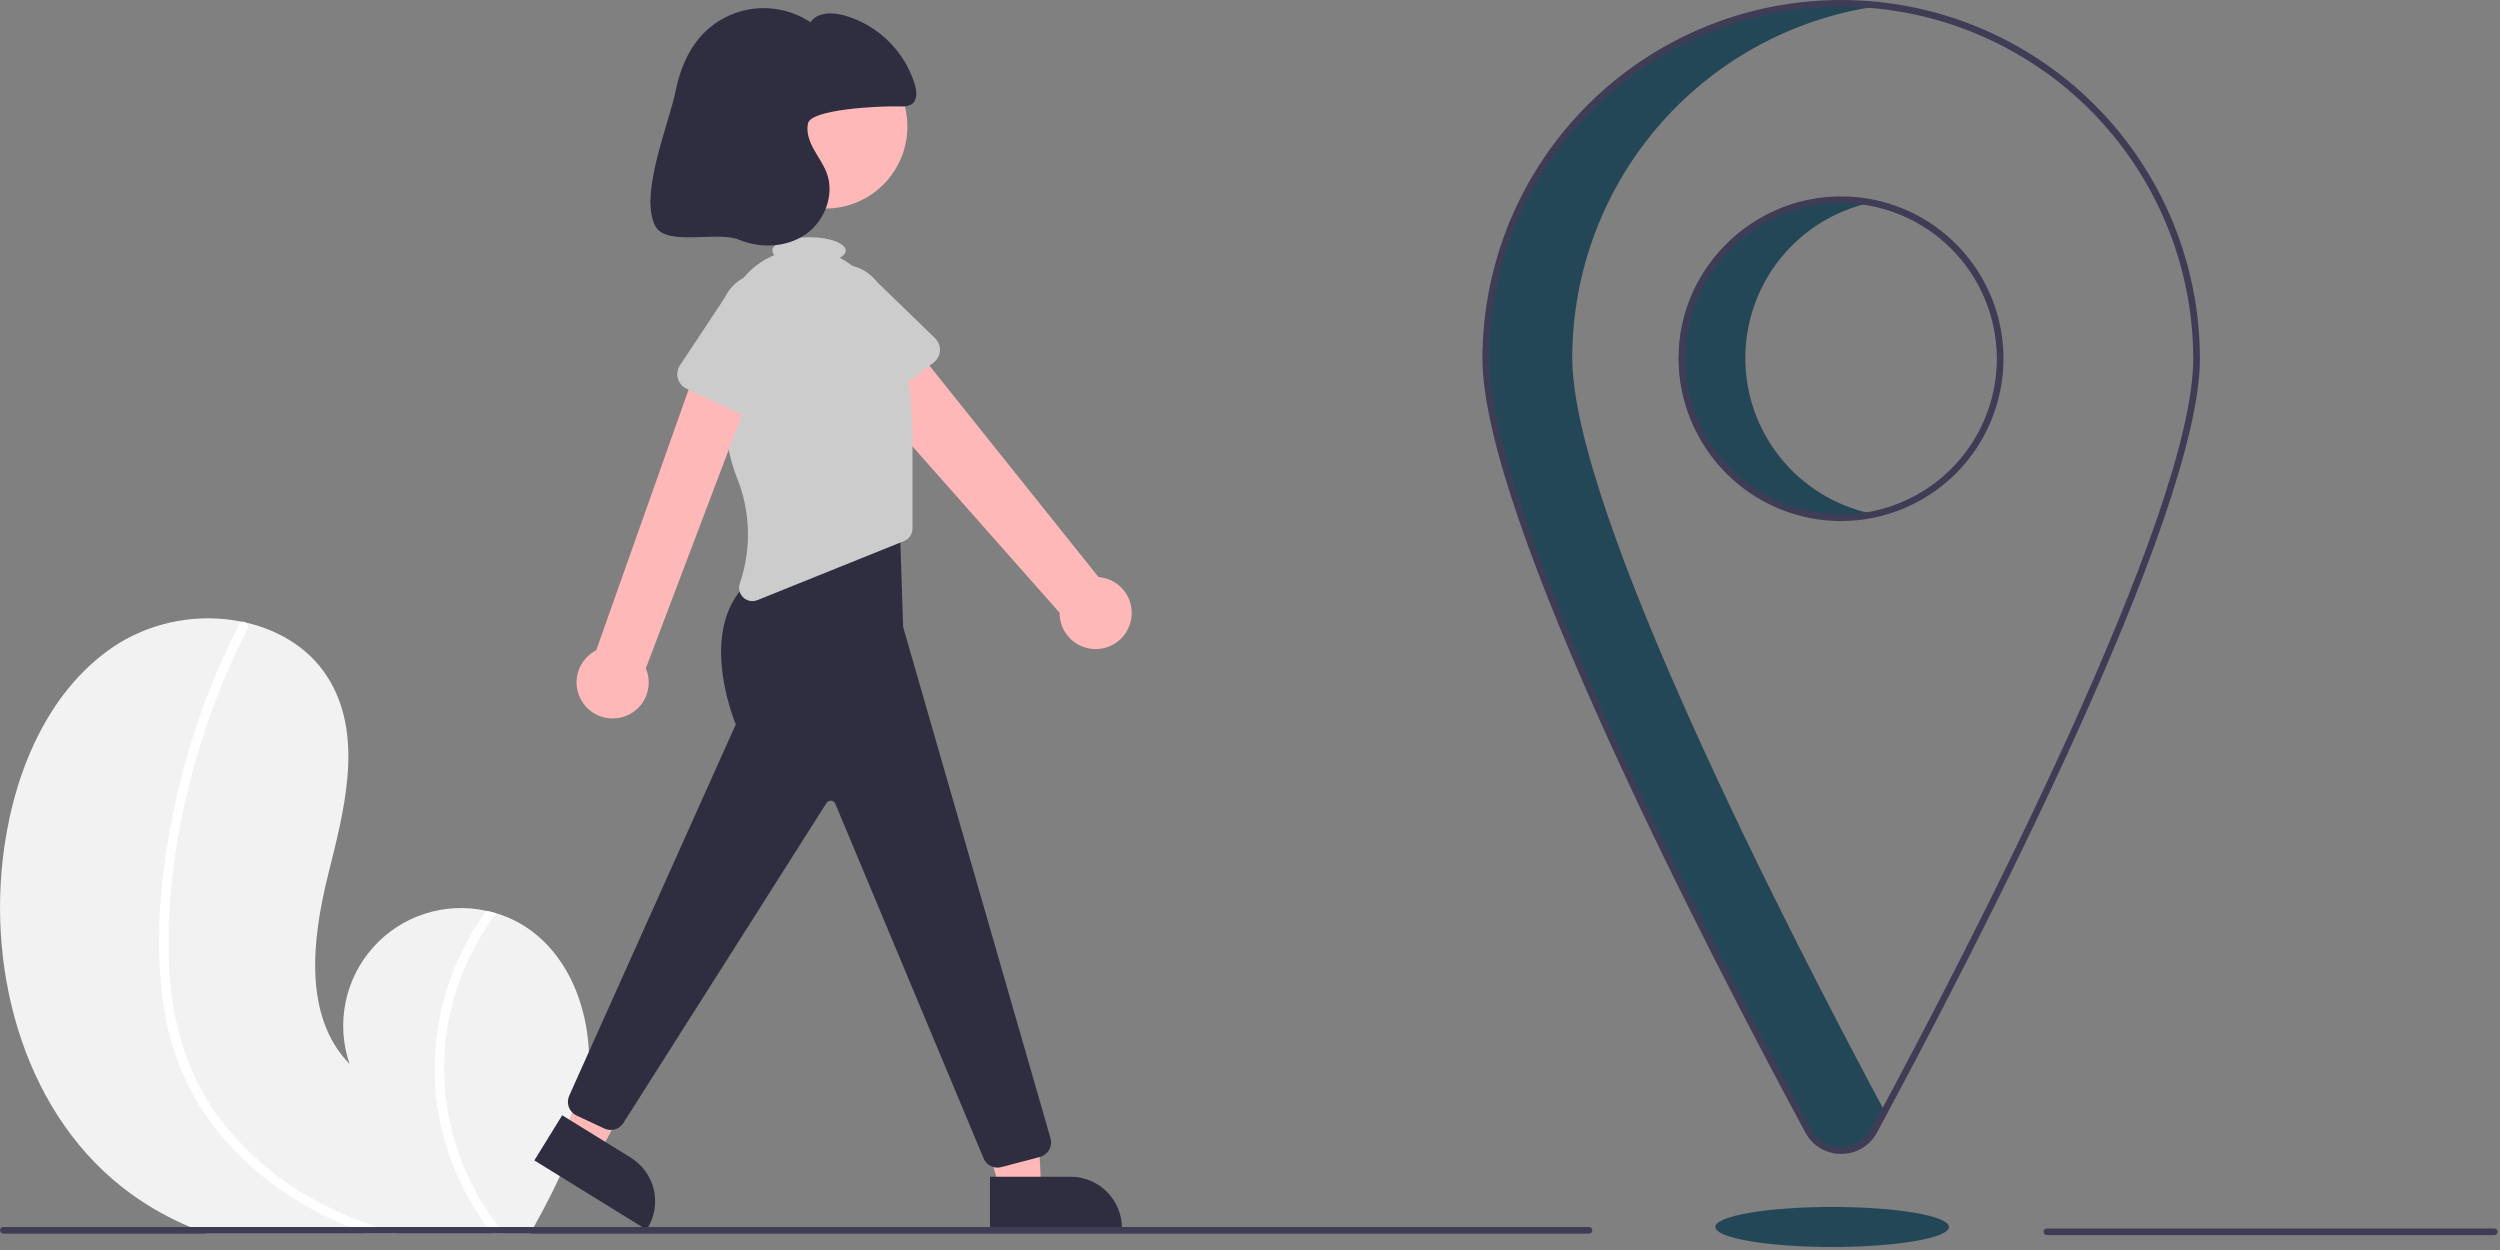 <svg width="338" height="169" viewBox="0 0 338 169" fill="none" xmlns="http://www.w3.org/2000/svg">
<rect x="0" y="0" width="338" height="169" fill="#808080" stroke="none"/>
<g clip-path="url(#clip0_52_102)">
<path d="M79.437 146.706C78.57 153.534 75.546 159.83 72.175 165.887C72.008 166.189 71.841 166.487 71.669 166.789H27.991C27.215 166.514 26.452 166.212 25.694 165.887C22.899 164.712 20.245 163.227 17.782 161.459C3.574 151.223 -1.895 131.88 0.578 114.549C2.108 103.776 6.837 92.782 16.04 86.983C21.037 83.942 26.997 82.898 32.73 84.058C32.879 84.085 33.028 84.117 33.176 84.153C37.987 85.236 42.275 87.926 44.717 92.263C49.104 100.057 46.49 109.711 44.333 118.385C42.18 127.064 41.016 137.445 47.258 143.844C46.342 141.169 46.155 138.298 46.717 135.526C47.279 132.755 48.569 130.183 50.454 128.075C52.34 125.967 54.752 124.4 57.444 123.534C60.136 122.667 63.01 122.534 65.771 123.147C66.222 123.242 66.669 123.35 67.111 123.485C68.171 123.796 69.193 124.224 70.158 124.762C77.519 128.874 80.497 138.343 79.437 146.706Z" fill="#F2F2F2"/>
<path d="M50.959 165.887C51.933 166.216 52.917 166.514 53.906 166.789H49.632C48.837 166.509 48.049 166.209 47.267 165.887C47.095 165.819 46.919 165.747 46.748 165.675C40.298 162.971 34.359 158.909 29.868 153.502C27.668 150.886 25.873 147.955 24.543 144.806C23.097 141.248 22.178 137.499 21.817 133.676C21.004 125.832 21.83 117.772 23.383 110.068C24.984 102.082 27.571 94.326 31.082 86.978C31.507 86.098 31.943 85.222 32.391 84.351C32.423 84.281 32.469 84.218 32.528 84.167C32.586 84.117 32.655 84.079 32.73 84.058C32.807 84.043 32.886 84.044 32.963 84.061C33.039 84.077 33.112 84.108 33.177 84.153C33.332 84.242 33.447 84.387 33.498 84.558C33.549 84.73 33.533 84.914 33.452 85.073C29.832 92.131 27.089 99.605 25.283 107.328C23.514 114.865 22.507 122.75 22.855 130.494C23.18 137.733 25.071 144.851 29.363 150.772C33.36 156.152 38.619 160.467 44.676 163.337C46.712 164.324 48.81 165.176 50.959 165.887Z" fill="white"/>
<path d="M68.185 166.789H66.529C66.294 166.491 66.069 166.189 65.847 165.887C62.589 161.459 60.368 156.355 59.348 150.952C57.959 143.386 59.042 135.574 62.436 128.671C63.383 126.735 64.499 124.887 65.771 123.147C66.222 123.242 66.669 123.35 67.111 123.485C63.763 127.92 61.511 133.084 60.54 138.555C59.731 143.341 59.928 148.243 61.119 152.949C62.309 157.655 64.467 162.061 67.454 165.887C67.693 166.193 67.937 166.496 68.185 166.789Z" fill="white"/>
<path d="M152.858 84.062C153.034 83.375 153.057 82.659 152.927 81.962C152.796 81.265 152.514 80.606 152.101 80.03C151.688 79.454 151.153 78.976 150.535 78.629C149.917 78.282 149.23 78.075 148.523 78.022L120.941 43.536L114.116 49.898L143.254 82.839C143.244 84.032 143.672 85.188 144.457 86.087C145.241 86.986 146.329 87.565 147.513 87.716C148.696 87.867 149.894 87.578 150.88 86.905C151.865 86.231 152.569 85.22 152.858 84.062Z" fill="#FFB8B8"/>
<path d="M126.232 49.015L117.515 55.69C117.267 55.88 116.981 56.014 116.677 56.084C116.372 56.153 116.056 56.156 115.75 56.093C115.444 56.029 115.156 55.9 114.904 55.715C114.653 55.529 114.444 55.292 114.292 55.019L108.982 45.447C108.018 44.172 107.598 42.568 107.815 40.984C108.032 39.4 108.868 37.968 110.14 36.999C111.412 36.031 113.015 35.607 114.6 35.82C116.184 36.032 117.619 36.864 118.59 38.133L126.424 45.728C126.648 45.946 126.823 46.209 126.936 46.5C127.05 46.791 127.099 47.103 127.081 47.415C127.062 47.727 126.977 48.032 126.831 48.307C126.684 48.584 126.48 48.825 126.232 49.015H126.232Z" fill="#CCCCCC"/>
<path d="M111.593 28.196C117.715 28.196 122.678 23.233 122.678 17.111C122.678 10.989 117.715 6.026 111.593 6.026C105.471 6.026 100.508 10.989 100.508 17.111C100.508 23.233 105.471 28.196 111.593 28.196Z" fill="#FFB8B8"/>
<path d="M135.255 160.898H140.788L140.261 150.542L132.095 150.542L135.255 160.898Z" fill="#FFB8B8"/>
<path d="M133.844 159.091L144.74 159.091H144.741C145.652 159.091 146.555 159.271 147.398 159.62C148.24 159.968 149.006 160.48 149.651 161.125C150.296 161.77 150.807 162.535 151.156 163.378C151.505 164.22 151.685 165.123 151.685 166.035V166.261L133.844 166.261L133.844 159.091Z" fill="#2F2E41"/>
<path d="M76.262 153.064L80.969 155.972L85.964 146.884L80.267 143.321L76.262 153.064Z" fill="#FFB8B8"/>
<path d="M76.01 150.785L85.281 156.512L85.281 156.512C86.057 156.991 86.731 157.619 87.264 158.358C87.798 159.098 88.18 159.936 88.39 160.823C88.599 161.711 88.632 162.631 88.486 163.531C88.341 164.431 88.019 165.294 87.539 166.069L87.421 166.261L72.242 156.885L76.01 150.785Z" fill="#2F2E41"/>
<path d="M134.855 157.862C134.443 157.861 134.042 157.736 133.704 157.502C133.365 157.268 133.106 156.937 132.96 156.552L112.946 108.701C112.903 108.584 112.829 108.481 112.731 108.404C112.633 108.326 112.516 108.277 112.392 108.262C112.269 108.247 112.143 108.267 112.03 108.318C111.917 108.37 111.82 108.452 111.75 108.555L84.254 151.869C83.985 152.272 83.58 152.566 83.113 152.696C82.646 152.826 82.148 152.784 81.709 152.577L77.947 150.821C77.465 150.594 77.091 150.187 76.906 149.688C76.72 149.189 76.737 148.636 76.953 148.149L99.479 97.936C98.988 96.74 94.19 84.453 101.561 78.382L101.613 78.35L121.601 69.434L122.105 84.767L142.029 153.894C142.104 154.154 142.126 154.426 142.094 154.695C142.062 154.964 141.977 155.224 141.843 155.459C141.71 155.695 141.53 155.901 141.316 156.066C141.101 156.231 140.856 156.352 140.594 156.42L135.375 157.794C135.205 157.839 135.031 157.862 134.855 157.862Z" fill="#2F2E41"/>
<path d="M121.904 47.005C121.143 43.95 120.064 40.871 118.618 39.449C118.086 38.931 117.587 38.381 117.122 37.802C116.149 36.577 114.926 35.574 113.534 34.861C114.043 34.578 114.342 34.24 114.342 33.876C114.342 32.879 112.119 32.071 109.377 32.071C106.635 32.071 104.413 32.879 104.413 33.876C104.419 33.992 104.449 34.105 104.5 34.209C104.55 34.314 104.621 34.407 104.708 34.484C102.917 35.214 101.362 36.421 100.21 37.974C99.058 39.527 98.355 41.366 98.176 43.292C97.535 50.159 97.348 58.937 99.595 64.489C101.48 69.081 101.63 74.201 100.017 78.895C99.907 79.222 99.894 79.573 99.978 79.907C100.062 80.241 100.241 80.544 100.492 80.781C100.743 81.016 101.057 81.176 101.395 81.239C101.734 81.302 102.084 81.267 102.404 81.137L122.238 73.145C122.571 73.01 122.858 72.779 123.059 72.481C123.26 72.182 123.368 71.831 123.368 71.47V59.331C123.384 55.178 122.892 51.038 121.904 47.005Z" fill="#CCCCCC"/>
<path d="M83.955 97.002C84.645 96.842 85.292 96.532 85.85 96.095C86.408 95.657 86.863 95.103 87.183 94.471C87.503 93.838 87.681 93.143 87.704 92.435C87.727 91.727 87.594 91.022 87.315 90.37L102.833 49.446L94.963 47.415L80.61 87.917C79.546 88.458 78.718 89.371 78.283 90.482C77.847 91.593 77.835 92.825 78.247 93.945C78.659 95.065 79.468 95.995 80.52 96.558C81.572 97.122 82.794 97.279 83.955 97.002V97.002Z" fill="#FFB8B8"/>
<path d="M102.768 57.212L92.824 52.557C92.541 52.424 92.29 52.233 92.088 51.994C91.886 51.756 91.738 51.477 91.653 51.176C91.569 50.876 91.55 50.56 91.598 50.252C91.646 49.943 91.761 49.648 91.933 49.388L97.977 40.261C98.663 38.818 99.893 37.706 101.398 37.169C102.903 36.632 104.559 36.713 106.004 37.394C107.449 38.076 108.565 39.303 109.107 40.805C109.65 42.308 109.574 43.965 108.898 45.412L105.773 55.866C105.683 56.165 105.53 56.442 105.324 56.676C105.118 56.911 104.864 57.099 104.579 57.227C104.293 57.354 103.984 57.419 103.672 57.416C103.359 57.414 103.051 57.344 102.768 57.212Z" fill="#CCCCCC"/>
<path d="M121.775 14.383C122.275 14.442 122.781 14.351 123.229 14.12C124.047 13.585 123.966 12.369 123.689 11.431C123 9.185 121.756 7.148 120.071 5.509C118.387 3.87 116.317 2.682 114.053 2.054C112.475 1.634 110.478 1.651 109.575 3.011C107.306 1.5 104.571 0.852 101.865 1.184C99.16 1.516 96.663 2.807 94.827 4.823C92.976 6.855 91.915 9.505 91.365 12.199C90.418 16.84 86.361 26.413 88.608 30.582C90.104 33.356 96.985 31.195 99.896 32.403C102.807 33.611 106.345 33.476 108.93 31.674C111.516 29.872 112.874 26.313 111.765 23.363C111.337 22.222 110.593 21.231 110.007 20.162C109.421 19.094 108.982 17.858 109.244 16.668C109.651 14.814 118.4 14.313 121.775 14.383Z" fill="#2F2E41"/>
<path d="M215.279 166.338C215.279 166.397 215.268 166.456 215.245 166.511C215.223 166.566 215.189 166.616 215.147 166.658C215.105 166.699 215.056 166.733 215.001 166.755C214.946 166.778 214.887 166.789 214.828 166.789H0.451C0.332 166.789 0.217 166.742 0.132 166.657C0.048 166.572 0 166.458 0 166.338C0 166.218 0.048 166.103 0.132 166.019C0.217 165.934 0.332 165.887 0.451 165.887H214.828C214.887 165.886 214.946 165.898 215.001 165.921C215.056 165.943 215.105 165.976 215.147 166.018C215.189 166.06 215.223 166.11 215.245 166.165C215.268 166.22 215.279 166.279 215.279 166.338Z" fill="#3F3D56"/>
<path d="M247.706 168.595C256.43 168.595 263.503 167.382 263.503 165.887C263.503 164.391 256.43 163.179 247.706 163.179C238.982 163.179 231.91 164.391 231.91 165.887C231.91 167.382 238.982 168.595 247.706 168.595Z" fill="#244757"/>
<path d="M337.219 166.988H276.742C276.622 166.988 276.507 166.94 276.423 166.856C276.338 166.771 276.291 166.656 276.291 166.537C276.291 166.417 276.338 166.302 276.423 166.218C276.507 166.133 276.622 166.085 276.742 166.085H337.219C337.338 166.085 337.453 166.133 337.538 166.218C337.622 166.302 337.67 166.417 337.67 166.537C337.67 166.656 337.622 166.771 337.538 166.856C337.453 166.94 337.338 166.988 337.219 166.988Z" fill="#3F3D56"/>
<path d="M235.965 48.411C235.966 43.494 237.652 38.726 240.742 34.901C243.833 31.077 248.14 28.427 252.947 27.394C249.813 26.721 246.568 26.758 243.45 27.502C240.332 28.246 237.419 29.678 234.926 31.693C232.433 33.708 230.422 36.255 229.04 39.147C227.659 42.04 226.942 45.205 226.942 48.411C226.942 51.617 227.659 54.782 229.04 57.674C230.422 60.567 232.433 63.114 234.926 65.129C237.419 67.144 240.332 68.576 243.45 69.32C246.568 70.063 249.813 70.1 252.947 69.427C248.14 68.394 243.833 65.745 240.742 61.92C237.652 58.096 235.966 53.328 235.965 48.411Z" fill="#244757"/>
<path d="M212.572 48.411C212.572 36.684 216.861 25.362 224.631 16.578C232.4 7.793 243.113 2.153 254.753 0.72C247.999 -0.108 241.146 0.507 234.648 2.525C228.15 4.543 222.154 7.918 217.057 12.426C211.961 16.935 207.879 22.474 205.083 28.677C202.287 34.88 200.84 41.606 200.837 48.411C200.837 69.964 232.534 130.743 244.439 152.81C244.871 153.613 245.513 154.284 246.295 154.751C247.078 155.219 247.973 155.466 248.885 155.466C249.797 155.466 250.692 155.219 251.475 154.751C252.258 154.284 252.9 153.613 253.332 152.81C253.778 151.984 254.254 151.098 254.753 150.167C241.937 126.242 212.572 69.157 212.572 48.411Z" fill="#244757"/>
<path d="M248.927 156.006C247.931 156.014 246.953 155.748 246.099 155.238C245.245 154.728 244.547 153.992 244.083 153.113C230.957 128.781 200.427 69.881 200.427 48.5C200.427 35.637 205.537 23.301 214.633 14.205C223.728 5.11 236.064 0 248.927 0C261.79 0 274.126 5.11 283.221 14.205C292.317 23.301 297.427 35.637 297.427 48.5C297.427 69.883 266.897 128.782 253.771 153.113C253.306 153.993 252.608 154.728 251.754 155.238C250.9 155.749 249.922 156.014 248.927 156.006ZM248.927 0.903C236.308 0.917 224.21 5.936 215.287 14.859C206.363 23.782 201.344 35.88 201.33 48.5C201.33 69.675 231.784 128.413 244.877 152.684C245.271 153.415 245.855 154.027 246.568 154.453C247.281 154.878 248.096 155.103 248.927 155.103C249.757 155.103 250.572 154.878 251.285 154.453C251.998 154.027 252.583 153.415 252.976 152.684C266.07 128.414 296.524 69.677 296.524 48.5C296.51 35.88 291.49 23.782 282.567 14.859C273.644 5.936 261.546 0.917 248.927 0.903Z" fill="#3F3D56"/>
<path d="M248.927 70.446C244.586 70.446 240.343 69.159 236.734 66.748C233.125 64.336 230.312 60.908 228.651 56.898C226.99 52.888 226.555 48.475 227.402 44.218C228.248 39.961 230.339 36.05 233.408 32.981C236.477 29.912 240.388 27.821 244.645 26.975C248.902 26.128 253.315 26.562 257.325 28.224C261.335 29.884 264.763 32.697 267.175 36.307C269.586 39.916 270.873 44.159 270.873 48.5C270.867 54.318 268.552 59.896 264.438 64.011C260.324 68.125 254.745 70.439 248.927 70.446ZM248.927 27.456C244.765 27.455 240.696 28.69 237.235 31.002C233.775 33.314 231.077 36.601 229.485 40.446C227.892 44.291 227.475 48.523 228.287 52.605C229.099 56.687 231.103 60.437 234.046 63.38C236.989 66.323 240.739 68.327 244.821 69.139C248.903 69.951 253.134 69.534 256.98 67.942C260.825 66.349 264.112 63.652 266.424 60.191C268.736 56.73 269.971 52.662 269.971 48.5C269.964 42.92 267.745 37.571 263.8 33.626C259.855 29.681 254.506 27.462 248.927 27.456V27.456Z" fill="#3F3D56"/>
</g>
<defs>
<clipPath id="clip0_52_102">
<rect width="337.67" height="168.595" fill="white"/>
</clipPath>
</defs>
</svg>

